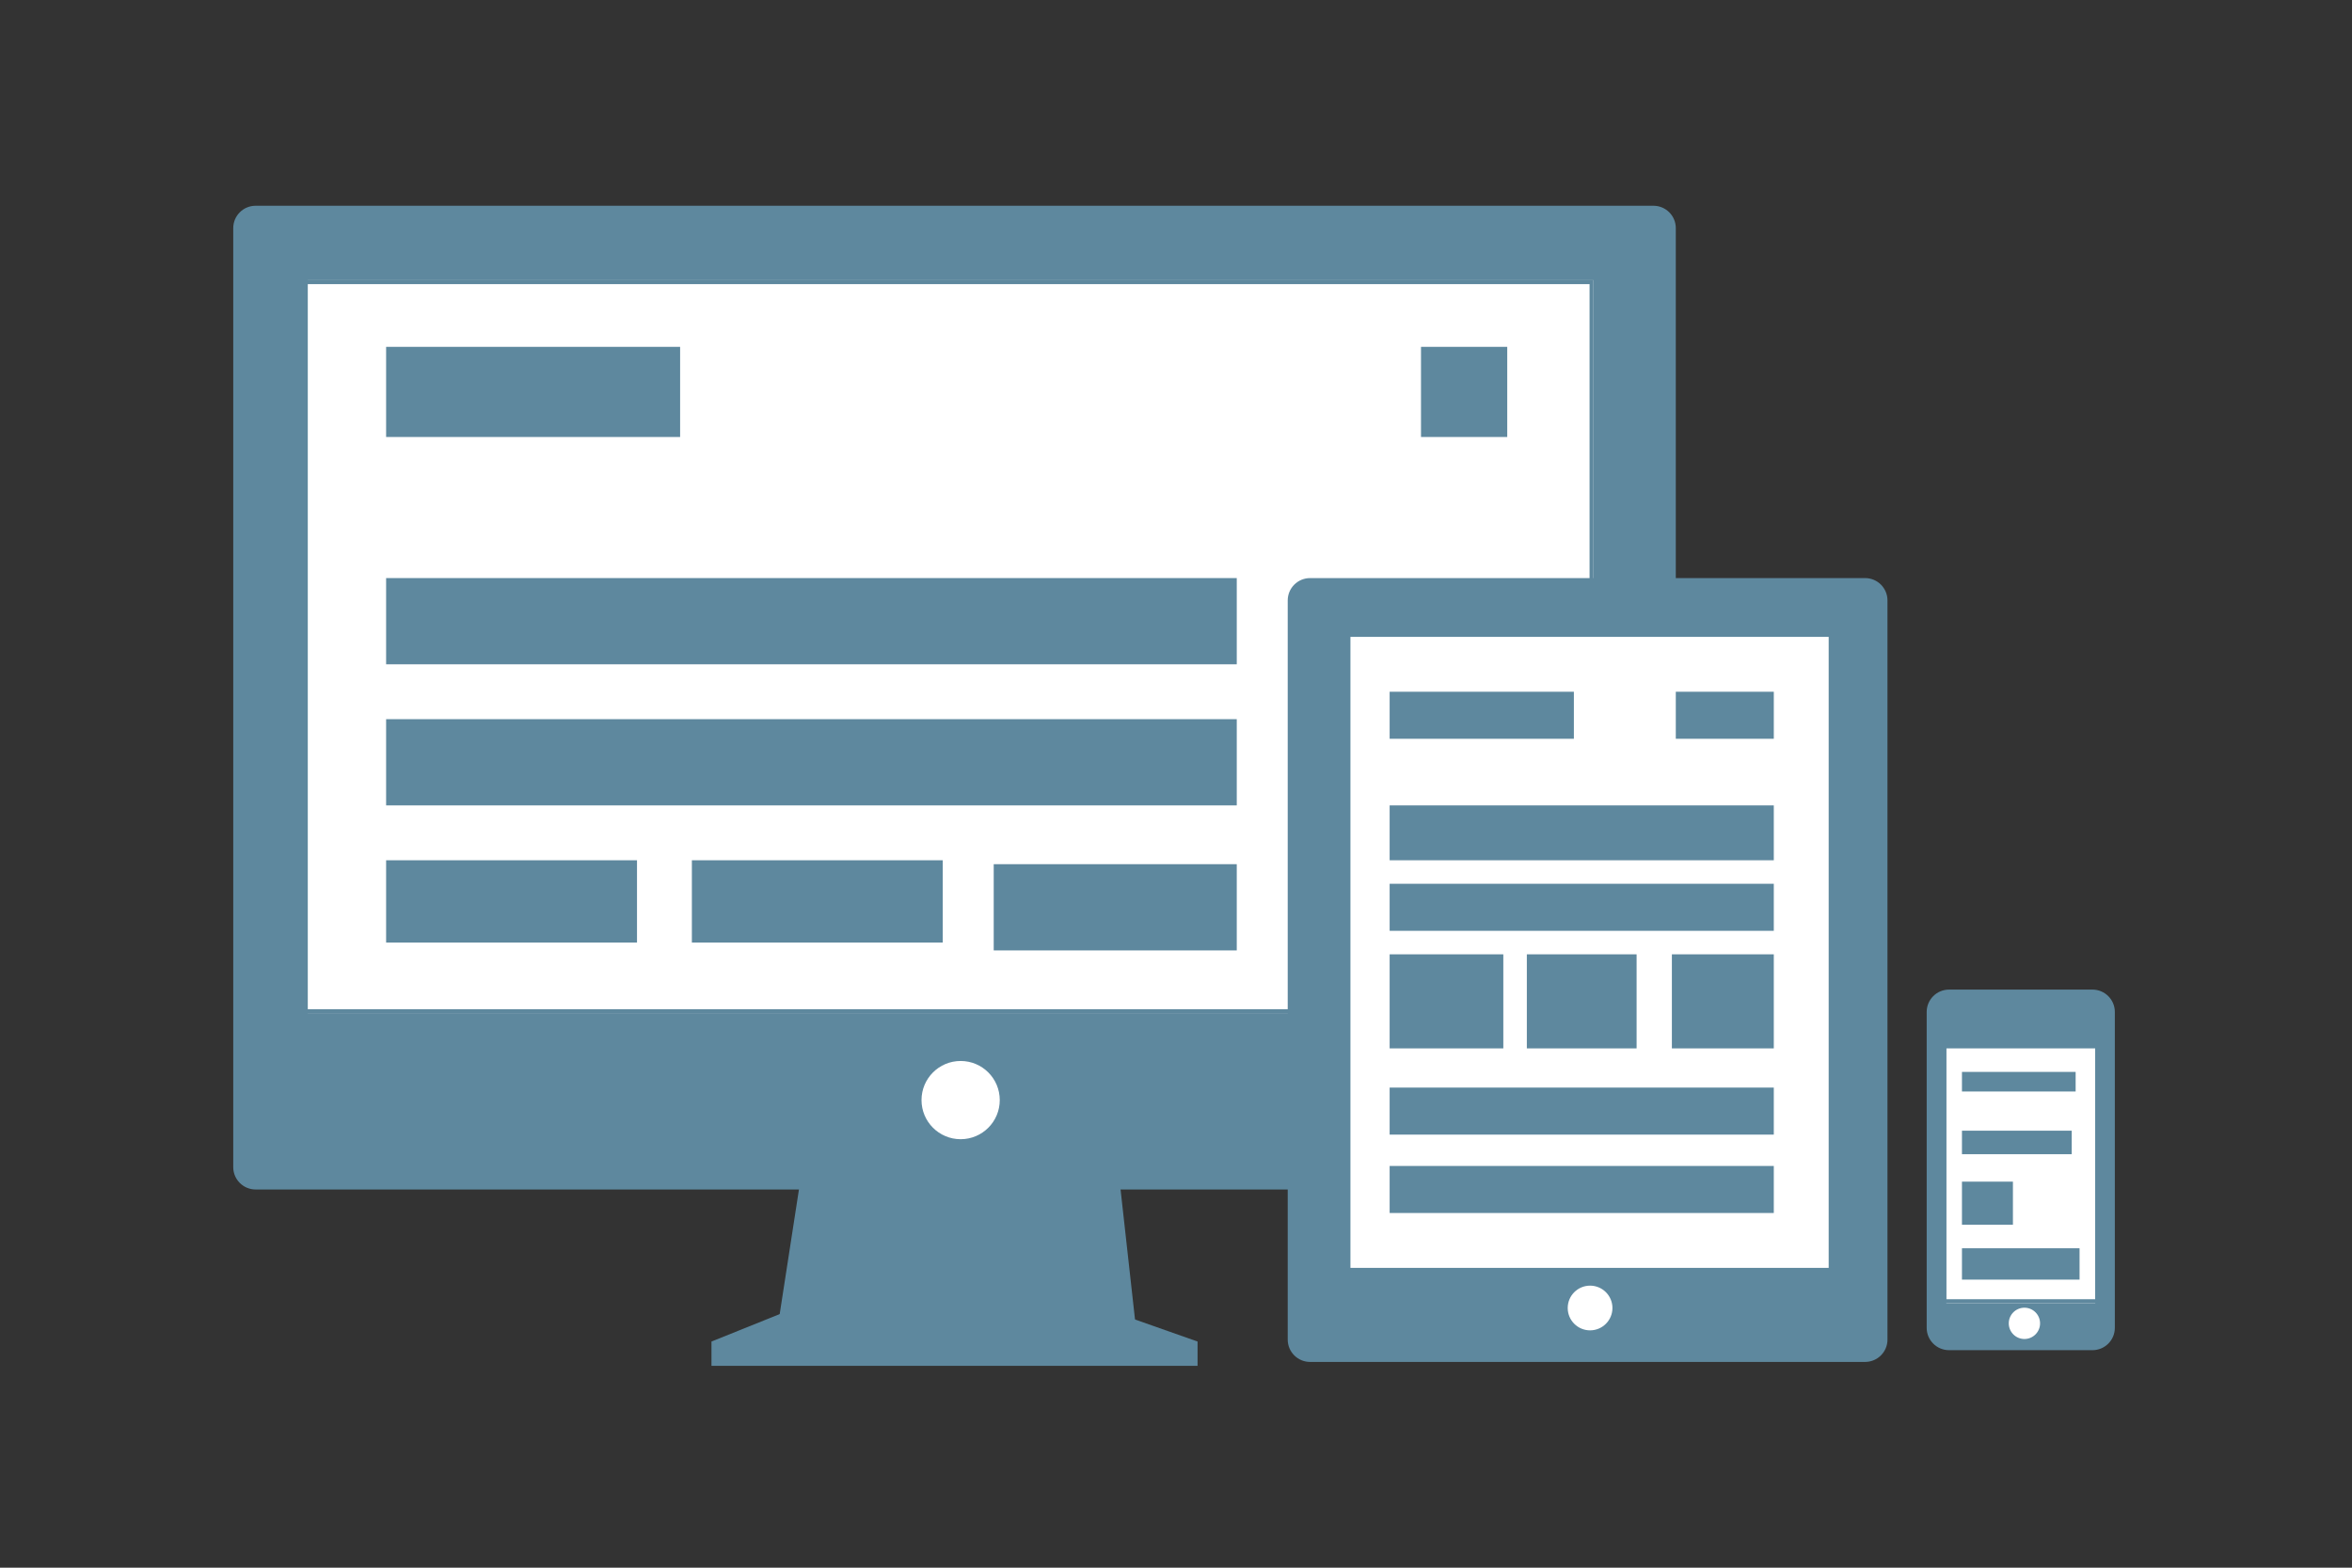 <?xml version="1.0" encoding="utf-8"?>
<!-- Generator: Adobe Illustrator 12.0.0, SVG Export Plug-In  -->
<!DOCTYPE svg PUBLIC "-//W3C//DTD SVG 1.1//EN" "http://www.w3.org/Graphics/SVG/1.1/DTD/svg11.dtd">
<svg  version="1.1" xmlns="http://www.w3.org/2000/svg" xmlns:xlink="http://www.w3.org/1999/xlink" xmlns:a="http://ns.adobe.com/AdobeSVGViewerExtensions/3.0/"
	 width="600" height="400" viewBox="-59.5 -52.5 600 400" enable-background="new -59.5 -52.5 600 400" xml:space="preserve">
<rect x="-59.5" y="-52.5" width="600" height="400" fill="#333333" stroke="none"/>
<defs>
</defs>
<path fill="#32A6B0" d="M314.867,238.712c0,3.063-2.48,5.547-5.545,5.547H171.676c-3.063,0-5.544-2.483-5.544-5.547V56.289
	c0-3.063,2.481-5.547,5.544-5.547h137.646c3.063,0,5.545,2.484,5.545,5.547V238.712L314.867,238.712z"/>
<path fill="#32A6B0" d="M263.689,186.734c0,3.063-2.48,5.547-5.545,5.547h-35.292c-3.063,0-5.544-2.483-5.544-5.547v-78.47
	c0-3.063,2.48-5.546,5.544-5.546h35.292c3.063,0,5.545,2.483,5.545,5.546V186.734z"/>
<rect x="181.326" y="69.134" fill="#FFFFFF" width="118.348" height="156.732"/>
<rect x="181.325" y="69.933" fill="none" stroke="#32A6B0" stroke-miterlimit="10" width="118.35" height="155.133"/>
<rect x="222.108" y="115.514" fill="#FFFFFF" width="36.785" height="63.972"/>
<rect x="221.308" y="115.514" fill="none" stroke="#32A6B0" stroke-miterlimit="10" width="38.383" height="63.972"/>
<path fill="#FFFFFF" d="M244.381,147.5c0,2.143-1.736,3.881-3.879,3.881c-2.145,0-3.883-1.738-3.883-3.881
	c0-2.143,1.738-3.881,3.883-3.881C242.645,143.619,244.381,145.357,244.381,147.5"/>
<rect x="226.106" y="145.101" fill="#32A6B0" width="28.789" height="4.799"/>
<rect x="226.906" y="144.301" fill="#32A6B0" width="27.188" height="6.398"/>
<rect x="234.103" y="141.903" fill="#32A6B0" width="12.795" height="11.195"/>
<rect x="225.306" y="144.301" fill="#32A6B0" width="30.387" height="6.398"/>
<path fill="#FFFFFF" d="M246.045,147.5c0,3.063-2.482,5.544-5.544,5.544c-3.063,0-5.546-2.479-5.546-5.544
	c0-3.064,2.48-5.545,5.546-5.545C243.563,141.956,246.045,144.437,246.045,147.5"/>
<rect x="218.11" y="141.902" fill="#32A6B0" width="44.781" height="11.196"/>
<rect x="193.32" y="141.103" fill="#32A6B0" width="94.36" height="12.795"/>
<rect x="193.32" y="141.902" fill="#32A6B0" width="94.36" height="11.196"/>
<rect x="228.505" y="141.902" fill="#32A6B0" width="23.99" height="11.196"/>
<rect x="193.32" y="141.902" fill="#32A6B0" width="94.36" height="11.196"/>
<rect x="193.32" y="141.103" fill="#32A6B0" width="94.36" height="12.795"/>
<rect x="226.906" y="136.305" fill="#32A6B0" width="27.188" height="22.39"/>
<rect x="226.906" y="136.305" fill="#32A6B0" width="27.188" height="22.39"/>
<rect x="227.705" y="136.305" fill="#32A6B0" width="25.59" height="22.39"/>
<path fill="#FFFFFF" d="M250.204,147.499c0,5.358-4.345,9.707-9.703,9.707c-5.359,0-9.705-4.349-9.705-9.707
	c0-5.356,4.346-9.703,9.705-9.703C245.859,137.796,250.204,142.142,250.204,147.499"/>
<rect x="203.716" y="136.305" fill="#32A6B0" width="73.568" height="22.39"/>
<rect x="134.945" y="137.104" fill="#32A6B0" width="211.109" height="20.791"/>
<rect x="134.945" y="136.305" fill="#32A6B0" width="211.109" height="22.39"/>
<rect x="229.305" y="136.305" fill="#32A6B0" width="22.39" height="22.39"/>
<rect x="209.313" y="137.104" fill="#32A6B0" width="62.373" height="20.791"/>
<rect x="209.313" y="137.104" fill="#32A6B0" width="62.375" height="20.791"/>
<rect x="210.113" y="137.104" fill="#32A6B0" width="60.774" height="20.791"/>
<polygon fill="#32A6B0" points="196.788,167.352 202.886,128.297 279.777,127.648 284.213,167.352 "/>
<polygon fill="none" stroke="#32A6B0" stroke-miterlimit="10" points="196.788,167.252 202.886,128.596 279.777,127.749 
	284.213,167.252 "/>
<polygon fill="#32A6B0" points="179.726,150.287 206.276,139.475 278.588,142.526 301.273,150.287 301.273,155.525 179.726,155.525 
	"/>
<polygon fill="none" stroke="#32A6B0" stroke-miterlimit="10" points="179.726,150.688 205.876,139.875 278.389,142.926 
	301.273,150.688 301.273,155.125 179.726,155.125 "/>
<path fill="#5E889E" d="M368,245.296c0,3.149-2.554,5.704-5.704,5.704H5.704C2.554,251,0,248.445,0,245.296V5.704
	C0,2.554,2.554,0,5.704,0h356.592C365.446,0,368,2.554,368,5.704V245.296z"/>
<rect x="19" y="19" fill="#FFFFFF" width="328" height="187"/>
<rect x="18.5" y="19.5" fill="none" stroke="#5E889E" stroke-miterlimit="10" width="328" height="186"/>
<path fill="#5E889E" d="M422,289.297c0,3.148-2.554,5.703-5.704,5.703H274.704c-3.149,0-5.704-2.555-5.704-5.703V100.703
	c0-3.15,2.555-5.703,5.704-5.703h141.592c3.15,0,5.704,2.553,5.704,5.703V289.297L422,289.297z"/>
<path fill="#5E889E" d="M480,286.296c0,3.149-2.554,5.704-5.703,5.704h-36.594c-3.149,0-5.703-2.555-5.703-5.704v-80.592
	c0-3.15,2.554-5.704,5.703-5.704h36.594c3.149,0,5.703,2.554,5.703,5.704V286.296z"/>
<rect x="285" y="110" fill="#FFFFFF" width="122" height="161"/>
<rect x="437" y="215" fill="#FFFFFF" width="38" height="65"/>
<rect x="436.5" y="212.5" fill="none" stroke="#5E889E" stroke-miterlimit="10" width="39" height="67"/>
<path fill="#FFFFFF" d="M460.925,285.157c0,2.204-1.788,3.993-3.991,3.993c-2.207,0-3.993-1.789-3.993-3.993
	c0-2.206,1.786-3.991,3.993-3.991C459.137,281.166,460.925,282.951,460.925,285.157"/>
<rect x="441" y="221" fill="#5E889E" width="29" height="5"/>
<rect x="441" y="236" fill="#5E889E" width="28" height="6"/>
<rect x="441" y="249" fill="#5E889E" width="13" height="11"/>
<rect x="441" y="266" fill="#5E889E" width="30" height="8"/>
<path fill="#FFFFFF" d="M351.836,281.239c0,3.149-2.554,5.704-5.703,5.704c-3.151,0-5.705-2.555-5.705-5.704
	c0-3.15,2.554-5.703,5.705-5.703C349.282,275.536,351.836,278.089,351.836,281.239"/>
<rect x="295" y="124" fill="#5E889E" width="47" height="12"/>
<rect x="295" y="153" fill="#5E889E" width="98" height="14"/>
<rect x="295" y="173" fill="#5E889E" width="98" height="12"/>
<rect x="368" y="124" fill="#5E889E" width="25" height="12"/>
<rect x="295" y="245" fill="#5E889E" width="98" height="12"/>
<rect x="295" y="225" fill="#5E889E" width="98" height="12"/>
<rect x="295" y="191" fill="#5E889E" width="29" height="24"/>
<rect x="330" y="191" fill="#5E889E" width="28" height="24"/>
<rect x="367" y="191" fill="#5E889E" width="26" height="24"/>
<path fill="#FFFFFF" d="M195.542,228.191c0,5.512-4.469,9.981-9.979,9.981c-5.515,0-9.984-4.471-9.984-9.981
	c0-5.514,4.47-9.981,9.984-9.981C191.073,218.21,195.542,222.68,195.542,228.191"/>
<rect x="39" y="36" fill="#5E889E" width="75" height="23"/>
<rect x="39" y="95" fill="#5E889E" width="217" height="22"/>
<rect x="39" y="131" fill="#5E889E" width="217" height="22"/>
<rect x="303" y="36" fill="#5E889E" width="22" height="23"/>
<rect x="39" y="167" fill="#5E889E" width="64" height="21"/>
<rect x="117" y="167" fill="#5E889E" width="64" height="21"/>
<rect x="194" y="168" fill="#5E889E" width="62" height="22"/>
<polygon fill="#5E889E" points="139.643,285 145.916,244.158 225.014,243.824 229.577,285 "/>
<polygon fill="none" stroke="#5E889E" stroke-miterlimit="10" points="139.643,284.5 145.916,243.908 225.014,243.45 229.577,284.5 
	"/>
<polygon fill="#5E889E" points="122,289.795 149.645,278.672 223.347,281.813 246,289.795 246,296 122,296 "/>
</svg>
